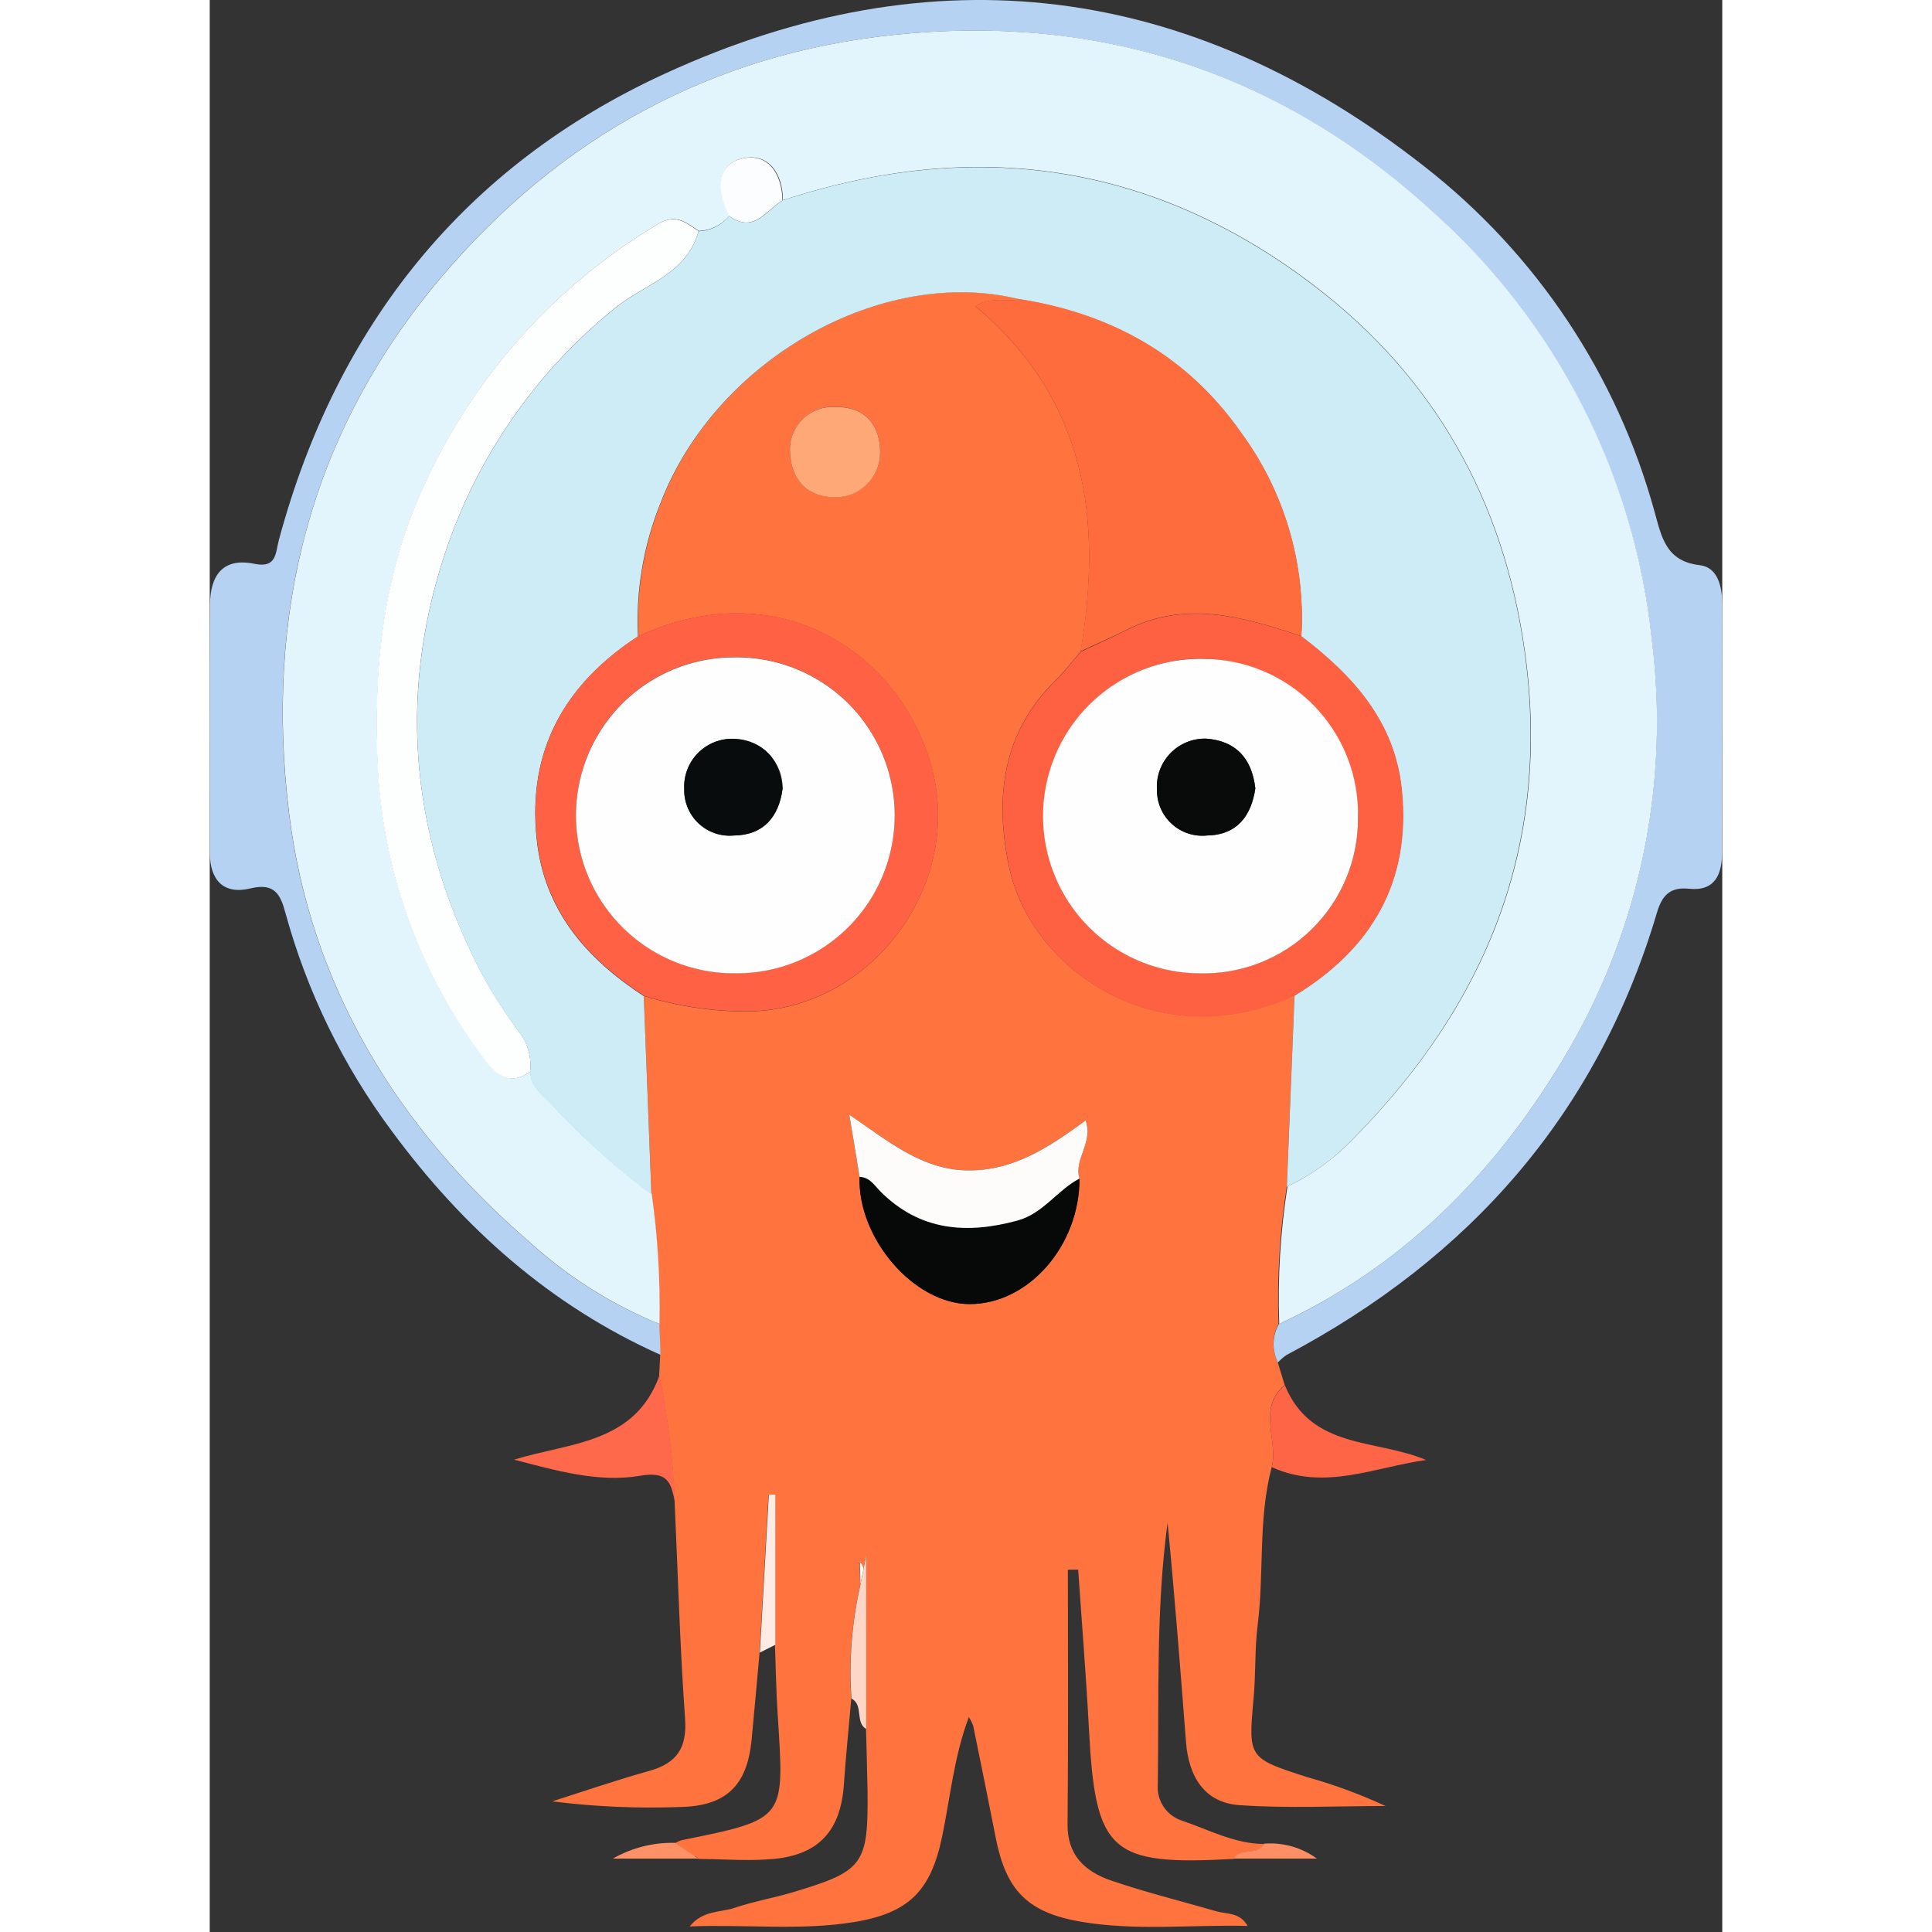 <svg viewBox="0 0 256 327" version="1.1" xmlns="http://www.w3.org/2000/svg" preserveAspectRatio="xMidYMid" height="1em" width="1em">
  <rect x="0" y="0" width="256" height="327" fill="#333333" stroke="none"/>
  <g>
    <path d="M109.984,264.49 C110.012,264.49 110.041,264.574 110.041,264.743 C110.069,265.922 110.097,267.073 110.125,268.252 C110.293,267.354 110.462,266.455 110.658,265.529 C110.518,263.816 109.17,264.687 109.984,264.49 Z" fill="#FEFEFE"/>
    <path d="M183.65,168.477 C183.622,168.505 183.566,168.505 183.538,168.533 C183.566,168.561 183.622,168.59 183.65,168.618 C183.622,168.59 183.65,168.533 183.65,168.477 Z" fill="#FEFEFE"/>
    <path d="M137.244,50.623 L137.244,50.65 L137.328,50.65 C137.3,50.65 137.272,50.623 137.244,50.623 Z" fill="#FEFEFE"/>
    <path d="M176.688,287.314 C177.053,283.244 176.856,279.117 177.362,275.074 C178.485,266.175 177.418,257.079 179.748,248.291 C180.899,243.744 177.221,238.409 181.938,234.423 L181.938,234.423 L180.759,230.549 C179.75,228.502 179.802,226.092 180.899,224.092 L180.899,224.092 C180.622,216.288 181.092,208.476 182.303,200.762 C182.724,190.038 183.173,179.314 183.594,168.561 C183.566,168.533 183.51,168.505 183.482,168.477 C160.546,179.005 138.929,164.266 135.251,146.58 C132.837,134.957 134.128,123.98 143.196,115.109 C144.712,113.621 146.003,111.908 147.407,110.28 C151.113,88.073 148.53,67.692 129.552,51.802 C132.387,50.174 134.942,51.1 137.244,50.679 L137.244,50.651 C113.971,44.812 85.728,60.73 76.38,85.042 C73.473,92.226 72.16,99.956 72.534,107.698 C95.611,97.001 116.301,109.775 122,129.23 C127.924,149.472 112.146,170.892 91.175,171.201 C85.17,171.23 79.196,170.34 73.46,168.562 C73.881,179.735 74.312,190.909 74.752,202.082 L74.752,202.082 C75.78,209.372 76.221,216.732 76.071,224.092 C76.127,225.833 76.183,227.573 76.24,229.314 L76.24,229.314 C76.183,230.465 76.127,231.616 76.071,232.795 C77.531,239.851 78.404,247.016 78.682,254.216 C78.631,254.031 78.594,253.844 78.57,253.654 C78.598,253.851 78.654,254.019 78.682,254.216 C79.243,266.428 79.58,278.668 80.451,290.88 C80.816,295.933 78.991,298.46 74.33,299.752 C68.828,301.296 63.41,303.149 57.963,304.889 C65.15,305.793 72.398,306.112 79.636,305.844 C87.413,305.675 90.95,302.222 91.708,294.502 C92.185,289.589 92.607,284.676 93.056,279.763 C93.561,270.863 94.066,261.936 94.572,253.037 L95.667,253.037 L95.667,278.443 L95.667,278.443 C95.807,282.29 95.863,286.164 96.116,290.01 C97.239,307.949 97.772,307.837 79.889,311.458 C79.48,311.586 79.084,311.755 78.71,311.964 C79.777,312.666 80.843,313.367 81.91,314.097 C82.238,314.15 82.526,314.346 82.696,314.631 C86.964,314.659 91.259,315.024 95.47,314.631 C103.134,313.901 106.756,309.802 107.317,302.194 C107.654,297.309 108.159,292.424 108.581,287.539 C108.144,281.09 108.655,274.611 110.097,268.309 C110.069,267.13 110.04,265.979 110.012,264.8 C110.012,264.631 109.956,264.519 109.956,264.547 C109.142,264.743 110.49,263.873 110.63,265.586 C110.77,264.828 110.939,264.07 111.079,263.312 L111.079,292.733 L111.079,292.733 C111.163,296.186 111.276,299.611 111.332,303.064 C111.472,315.557 110.686,316.68 98.783,320.246 C95.498,321.228 92.073,321.818 88.816,322.913 C86.458,323.727 83.454,323.278 81.237,326.057 C90.922,325.692 99.99,326.787 109.002,325.327 C118.322,323.811 122.028,320.049 123.937,310.953 C125.341,304.271 125.93,297.393 128.485,290.627 C128.774,291.09 129.019,291.578 129.215,292.087 C130.506,298.404 131.798,304.749 133.033,311.065 C134.774,319.909 138.367,323.671 147.351,325.243 C156.643,326.843 166.048,325.748 175.677,325.973 C174.302,323.614 172.14,324.007 170.399,323.502 C164.42,321.762 158.328,320.274 152.46,318.252 C148.193,316.764 145.133,314.041 145.189,308.791 C145.329,294.418 145.245,280.044 145.245,265.67 L146.986,265.67 C147.603,274.682 148.333,283.665 148.81,292.677 C149.905,313.508 152.376,315.782 173.291,314.631 C174.47,312.666 177.362,314.21 178.457,312.104 C173.431,312.076 169.052,309.662 164.448,308.118 C161.894,307.238 160.256,304.746 160.461,302.054 C160.686,287.287 160.124,272.464 162.117,257.753 C163.325,270.105 164.279,282.486 165.234,294.839 C165.683,300.622 168.294,305.142 174.358,305.535 C182.555,306.096 190.781,305.675 199.007,305.675 C194.73,303.69 190.298,302.056 185.756,300.79 C175.705,297.562 175.761,297.534 176.688,287.315 L176.688,287.314 Z M113.466,76.675 C113.428,80.784 110.106,84.105 105.998,84.143 C101.59,84.227 98.278,81.701 98.193,75.974 C98.232,73.988 99.082,72.105 100.546,70.762 C102.01,69.42 103.96,68.737 105.942,68.871 C111.192,68.787 113.55,72.324 113.466,76.675 Z M147.21,199.471 C147.238,210.841 138.536,220.751 128.597,220.723 C119.221,220.695 109.647,209.634 109.984,199.19 L109.984,199.19 C109.479,196.102 108.946,192.986 108.244,188.662 C114.953,193.238 120.596,197.927 128.148,198.095 C135.869,198.236 141.933,194.277 148.249,189.645 C149.597,193.351 146.2,196.242 147.21,199.471 L147.21,199.471 Z" fill="#FE733E"/>
    <path d="M76.099,224.064 C75.538,223.867 75.004,223.614 74.471,223.418 C66.945,220.129 60.011,215.624 53.949,210.083 C31.658,190.824 16.947,166.709 13.382,137.455 C9.339,104.216 16.779,73.531 38.957,47.17 C59.199,23.138 84.999,9.13 115.796,5.901 C150.018,2.336 180.759,11.909 206.643,35.547 C227.775,54.308 241.124,80.295 244.065,108.399 C247.099,132.522 242.096,156.973 229.832,177.966 C218.406,197.478 203.19,213.311 182.612,223.334 C182.05,223.615 181.489,223.895 180.927,224.148 L180.927,224.148 C179.816,226.145 179.764,228.562 180.787,230.605 L180.787,230.605 C181.226,230.132 181.716,229.709 182.247,229.342 C213.325,212.89 234.885,188.438 244.964,154.412 C245.834,151.521 247.182,150.089 250.41,150.426 C254.79,150.875 255.969,147.955 255.969,144.306 C255.997,130.297 256.006,116.297 255.997,102.307 C255.997,99.303 255.267,95.99 252.15,95.653 C246.423,94.98 245.721,90.797 244.57,86.726 C238.234,63.523 224.566,42.99 205.604,28.192 C166.02,-2.886 122.561,-8.501 76.969,12.498 C43.084,28.079 21.495,55.115 11.725,91.302 C11.107,93.548 11.388,96.215 7.57,95.429 C2.124,94.306 0.074,97.506 0.046,102.335 C-0.038,116.344 0.018,130.325 0.018,144.334 C0.018,148.994 2.377,151.464 6.868,150.37 C10.995,149.359 11.978,151.408 12.82,154.553 C16.47,167.862 22.573,180.373 30.816,191.442 C42.887,207.809 57.598,220.948 76.295,229.314 L76.295,229.314 C76.239,227.573 76.183,225.804 76.099,224.064 L76.099,224.064 Z" fill="#B5D2F3"/>
    <path d="M76.127,232.767 C71.972,244.417 60.911,244.137 51.506,247.056 C58.581,248.881 65.768,250.987 72.842,249.779 C77.054,249.049 77.868,250.565 78.485,253.064 C78.542,253.261 78.57,253.457 78.626,253.654 C78.654,253.822 78.71,254.019 78.738,254.215 C78.46,247.006 77.587,239.832 76.127,232.767 L76.127,232.767 Z" fill="#FE684B"/>
    <path d="M179.748,248.32 C188.732,252.39 197.21,248.292 205.885,247.112 C197.407,243.519 186.43,245.372 181.966,234.451 L181.966,234.451 C177.221,238.438 180.899,243.772 179.748,248.32 Z" fill="#FE6446"/>
    <path d="M111.107,263.255 C110.967,264.013 110.798,264.771 110.658,265.529 C110.49,266.427 110.293,267.326 110.125,268.252 C108.683,274.554 108.172,281.033 108.609,287.483 C110.714,288.578 109.17,291.469 111.107,292.648 L111.107,292.648 L111.107,263.255 Z" fill="#FED6C8"/>
    <path d="M94.628,252.98 C94.123,261.879 93.617,270.807 93.112,279.706 C93.982,279.257 94.853,278.836 95.723,278.387 L95.723,278.387 L95.723,252.98 L94.628,252.98 Z" fill="#FEEBE3"/>
    <path d="M68.238,314.574 L82.725,314.574 C82.472,314.406 82.191,314.237 81.938,314.041 C80.872,313.339 79.805,312.637 78.738,311.907 C75.061,311.826 71.431,312.748 68.238,314.574 L68.238,314.574 Z" fill="#FE9166"/>
    <path d="M173.291,314.574 L187.384,314.574 C184.805,312.693 181.639,311.797 178.457,312.047 C177.362,314.181 174.442,312.609 173.291,314.574 Z" fill="#FE8F64"/>
    <path d="M182.64,223.306 C203.218,213.311 218.406,197.478 229.86,177.938 C242.124,156.945 247.127,132.494 244.094,108.371 C241.177,80.259 227.823,54.264 206.671,35.519 C180.787,11.909 150.046,2.308 115.824,5.901 C85.055,9.101 59.227,23.138 38.985,47.17 C16.779,73.531 9.367,104.216 13.41,137.456 C16.975,166.737 31.686,190.824 53.977,210.083 C60.042,215.621 66.975,220.126 74.499,223.418 C75.032,223.643 75.566,223.867 76.127,224.064 C76.277,216.703 75.836,209.343 74.808,202.054 C74.246,201.661 73.685,201.268 73.123,200.846 C67.57,196.552 62.387,191.8 57.626,186.641 C56.139,185.125 54.286,183.834 54.286,181.363 C50.973,183.749 48.587,182.093 46.65,179.454 C35.776,165.189 29.447,147.982 28.486,130.072 C27.7,113.845 29.159,98.068 35.981,82.88 C44.315,64.119 58.263,48.406 75.903,37.905 C78.935,36.052 80.675,37.709 82.781,39.084 C84.801,39.005 86.692,38.065 87.974,36.501 L87.722,35.912 C85.925,32.122 85.841,27.827 90.164,26.816 C94.516,25.777 96.986,29.315 97.014,33.891 C129.496,23.223 159.703,27.546 186.963,48.349 C207.345,63.902 219.024,84.761 222.589,110.196 C227.193,142.902 216.132,170.021 193.336,192.958 C190.645,195.717 187.561,198.063 184.184,199.92 C183.594,200.229 183.005,200.51 182.415,200.79 C181.205,208.504 180.735,216.316 181.012,224.12 L181.012,224.12 C181.517,223.867 182.05,223.586 182.64,223.306 Z" fill="#E2F5FC"/>
    <path d="M193.28,192.986 C216.048,170.049 227.109,142.93 222.533,110.224 C218.967,84.761 207.289,63.902 186.907,48.377 C159.647,27.574 129.412,23.279 96.958,33.919 C96.902,33.946 96.846,34.003 96.79,34.031 C94.235,35.659 92.242,39.169 88.564,36.979 C88.339,36.838 88.143,36.726 87.918,36.558 C86.639,38.126 84.747,39.067 82.725,39.14 C82.64,39.477 82.528,39.786 82.416,40.123 C80.086,46.664 73.095,48.377 68.407,52.307 C55.833,62.509 46.258,75.926 40.698,91.133 C31.77,116.007 33.595,140.375 45.555,163.901 C47.54,167.717 49.841,171.361 52.433,174.794 C53.845,176.664 54.488,179.005 54.229,181.335 L54.229,181.419 L54.229,181.419 C54.229,183.862 56.082,185.181 57.57,186.697 C62.337,191.849 67.52,196.601 73.067,200.903 C73.629,201.296 74.19,201.717 74.751,202.11 L74.751,202.11 C74.33,190.936 73.9,179.763 73.46,168.589 C73.432,168.589 73.432,168.561 73.404,168.561 C63.69,162.189 56.56,154.047 55.324,141.919 C53.78,126.956 60.069,115.895 72.309,107.837 C72.365,107.809 72.421,107.753 72.478,107.725 L72.478,107.725 C72.099,99.984 73.412,92.253 76.324,85.069 C85.672,60.786 113.915,44.84 137.188,50.679 C137.219,50.675 137.25,50.685 137.272,50.707 C152.713,53.205 165.402,60.252 174.498,73.194 C181.837,83.156 185.462,95.372 184.745,107.725 L184.745,107.725 C193.504,114.378 200.579,122.183 201.73,133.721 C203.274,149.246 196.649,160.588 183.594,168.505 L183.594,168.505 L183.594,168.645 C183.173,179.37 182.724,190.094 182.303,200.846 C182.92,200.565 183.51,200.285 184.071,199.976 C187.483,198.134 190.589,195.776 193.28,192.985 L193.28,192.986 Z" fill="#CDECF6"/>
    <path d="M155.464,106.462 C165.094,101.717 174.442,104.272 183.735,107.332 C184.072,107.444 184.436,107.557 184.773,107.669 C185.498,95.315 181.873,83.097 174.526,73.138 C165.43,60.196 152.741,53.149 137.3,50.651 L137.216,50.651 C134.914,51.1 132.359,50.146 129.524,51.774 C148.502,67.664 151.113,88.045 147.379,110.252 C147.968,109.971 148.53,109.718 149.119,109.438 C151.281,108.455 153.387,107.501 155.464,106.462 Z" fill="#FE6B3C"/>
    <path d="M201.786,133.694 C200.635,122.155 193.56,114.351 184.801,107.697 L184.801,107.697 C184.465,107.585 184.1,107.473 183.763,107.36 C174.442,104.3 165.122,101.745 155.492,106.49 C153.415,107.529 151.281,108.511 149.176,109.494 C148.586,109.775 148.025,110.027 147.435,110.308 C146.031,111.908 144.74,113.649 143.224,115.137 C134.128,124.008 132.865,134.985 135.279,146.608 C138.957,164.322 160.574,179.061 183.538,168.561 C183.566,168.533 183.622,168.533 183.65,168.505 C196.705,160.56 203.358,149.19 201.786,133.694 Z M167.452,164.715 C156.679,164.601 147.038,158.005 143.029,148.006 C139.02,138.007 141.433,126.577 149.143,119.053 C156.852,111.529 168.337,109.393 178.236,113.645 C188.135,117.896 194.495,127.694 194.347,138.466 C194.392,145.554 191.551,152.356 186.478,157.307 C181.405,162.258 174.537,164.932 167.452,164.715 Z" fill="#FE6142"/>
    <path d="M72.337,107.781 C60.097,115.839 53.808,126.9 55.352,141.863 C56.588,153.991 63.718,162.133 73.432,168.505 C73.46,168.505 73.46,168.533 73.488,168.533 C79.223,170.313 85.198,171.203 91.203,171.172 C112.146,170.863 127.952,149.471 122.028,129.202 C116.329,109.746 95.61,96.973 72.562,107.669 L72.562,107.669 C72.482,107.695 72.406,107.733 72.337,107.781 L72.337,107.781 Z M89.069,164.715 C79.48,164.84 70.558,159.821 65.687,151.56 C60.815,143.3 60.74,133.063 65.49,124.732 C70.239,116.401 79.086,111.251 88.676,111.234 C98.305,111.049 107.29,116.054 112.199,124.34 C117.108,132.625 117.184,142.91 112.397,151.266 C107.61,159.622 98.7,164.759 89.069,164.715 L89.069,164.715 Z" fill="#FE6143"/>
    <path d="M113.522,201.661 C112.483,200.622 111.725,199.218 109.984,199.19 L109.984,199.19 C109.647,209.634 119.193,220.695 128.597,220.723 C138.564,220.751 147.239,210.841 147.21,199.471 C143.449,201.408 141.062,205.394 136.739,206.574 C128.12,208.932 120.203,208.342 113.522,201.661 Z" fill="#070909"/>
    <path d="M148.249,189.645 C141.933,194.277 135.897,198.236 128.148,198.095 C120.568,197.955 114.953,193.238 108.244,188.662 C108.974,192.986 109.479,196.074 109.984,199.19 L109.984,199.19 C111.725,199.246 112.483,200.622 113.522,201.661 C120.175,208.342 128.12,208.932 136.739,206.574 C141.062,205.394 143.448,201.436 147.21,199.471 C146.2,196.242 149.597,193.351 148.249,189.645 Z" fill="#FDFCFB"/>
    <path d="M105.942,68.899 C103.955,68.745 101.994,69.422 100.526,70.769 C99.057,72.115 98.213,74.01 98.193,76.002 C98.278,81.729 101.59,84.227 105.998,84.171 C110.106,84.133 113.428,80.812 113.466,76.703 C113.55,72.324 111.192,68.787 105.942,68.899 Z" fill="#FEA777"/>
    <path d="M54.229,181.307 C54.488,178.977 53.846,176.637 52.433,174.766 C49.851,171.326 47.55,167.683 45.555,163.873 C33.595,140.347 31.742,115.979 40.698,91.105 C46.258,75.898 55.833,62.481 68.407,52.279 C73.095,48.349 80.086,46.664 82.416,40.095 C82.535,39.773 82.638,39.445 82.725,39.113 C80.619,37.737 78.878,36.081 75.846,37.933 C58.207,48.434 44.259,64.147 35.925,82.908 C29.103,98.096 27.643,113.873 28.43,130.1 C29.409,148.007 35.736,165.209 46.593,179.482 C48.53,182.121 50.945,183.778 54.229,181.391 L54.229,181.391 L54.229,181.307 Z" fill="#FDFEFE"/>
    <path d="M96.762,34.031 C96.818,34.003 96.874,33.947 96.93,33.919 C96.874,29.343 94.431,25.806 90.08,26.844 C85.757,27.883 85.841,32.178 87.638,35.94 L87.89,36.53 C88.097,36.683 88.312,36.824 88.536,36.951 C92.214,39.169 94.207,35.631 96.762,34.031 L96.762,34.031 Z" fill="#FBFDFE"/>
    <path d="M194.347,138.494 C194.543,131.407 191.864,124.542 186.92,119.461 C181.976,114.379 175.187,111.513 168.097,111.515 C158.561,111.357 149.67,116.313 144.789,124.507 C139.909,132.701 139.785,142.88 144.466,151.19 C149.146,159.5 157.915,164.67 167.452,164.743 C174.534,164.951 181.397,162.273 186.468,157.324 C191.538,152.375 194.382,145.58 194.347,138.494 Z M168.771,141.414 C166.593,141.63 164.427,140.908 162.814,139.429 C161.2,137.95 160.294,135.854 160.321,133.666 C160.18,131.386 161.002,129.152 162.588,127.508 C164.173,125.864 166.376,124.961 168.659,125.019 C173.6,125.384 176.379,128.275 176.969,133.441 C176.295,138.045 173.937,141.33 168.771,141.414 Z" fill="#FEFEFE"/>
    <path d="M88.676,111.263 C79.086,111.279 70.239,116.429 65.49,124.76 C60.74,133.091 60.815,143.328 65.687,151.588 C70.558,159.849 79.48,164.868 89.069,164.743 C98.7,164.788 107.61,159.65 112.397,151.294 C117.184,142.938 117.108,132.653 112.199,124.368 C107.29,116.083 98.305,111.077 88.676,111.263 L88.676,111.263 Z M88.704,141.414 C86.521,141.614 84.356,140.873 82.753,139.378 C81.15,137.882 80.261,135.773 80.31,133.581 C80.189,131.298 81.038,129.069 82.647,127.444 C84.256,125.819 86.476,124.949 88.76,125.047 C93.35,125.109 97.019,128.88 96.958,133.469 C96.34,138.214 93.758,141.358 88.704,141.414 Z" fill="#FEFEFE"/>
    <path d="M168.659,125.019 C166.373,124.951 164.165,125.851 162.577,127.498 C160.99,129.144 160.17,131.384 160.321,133.666 C160.289,135.855 161.194,137.955 162.808,139.435 C164.423,140.915 166.592,141.635 168.771,141.414 C173.909,141.33 176.295,138.045 176.969,133.441 C176.379,128.275 173.6,125.384 168.659,125.019 Z" fill="#090B0B"/>
    <path d="M88.76,125.047 C86.476,124.949 84.256,125.819 82.647,127.444 C81.038,129.069 80.189,131.298 80.31,133.581 C80.261,135.773 81.15,137.882 82.753,139.377 C84.356,140.873 86.521,141.614 88.704,141.414 C93.758,141.358 96.34,138.214 96.958,133.469 C96.481,128.275 93.617,125.44 88.76,125.047 Z" fill="#090C0C"/>
  </g>
</svg>
